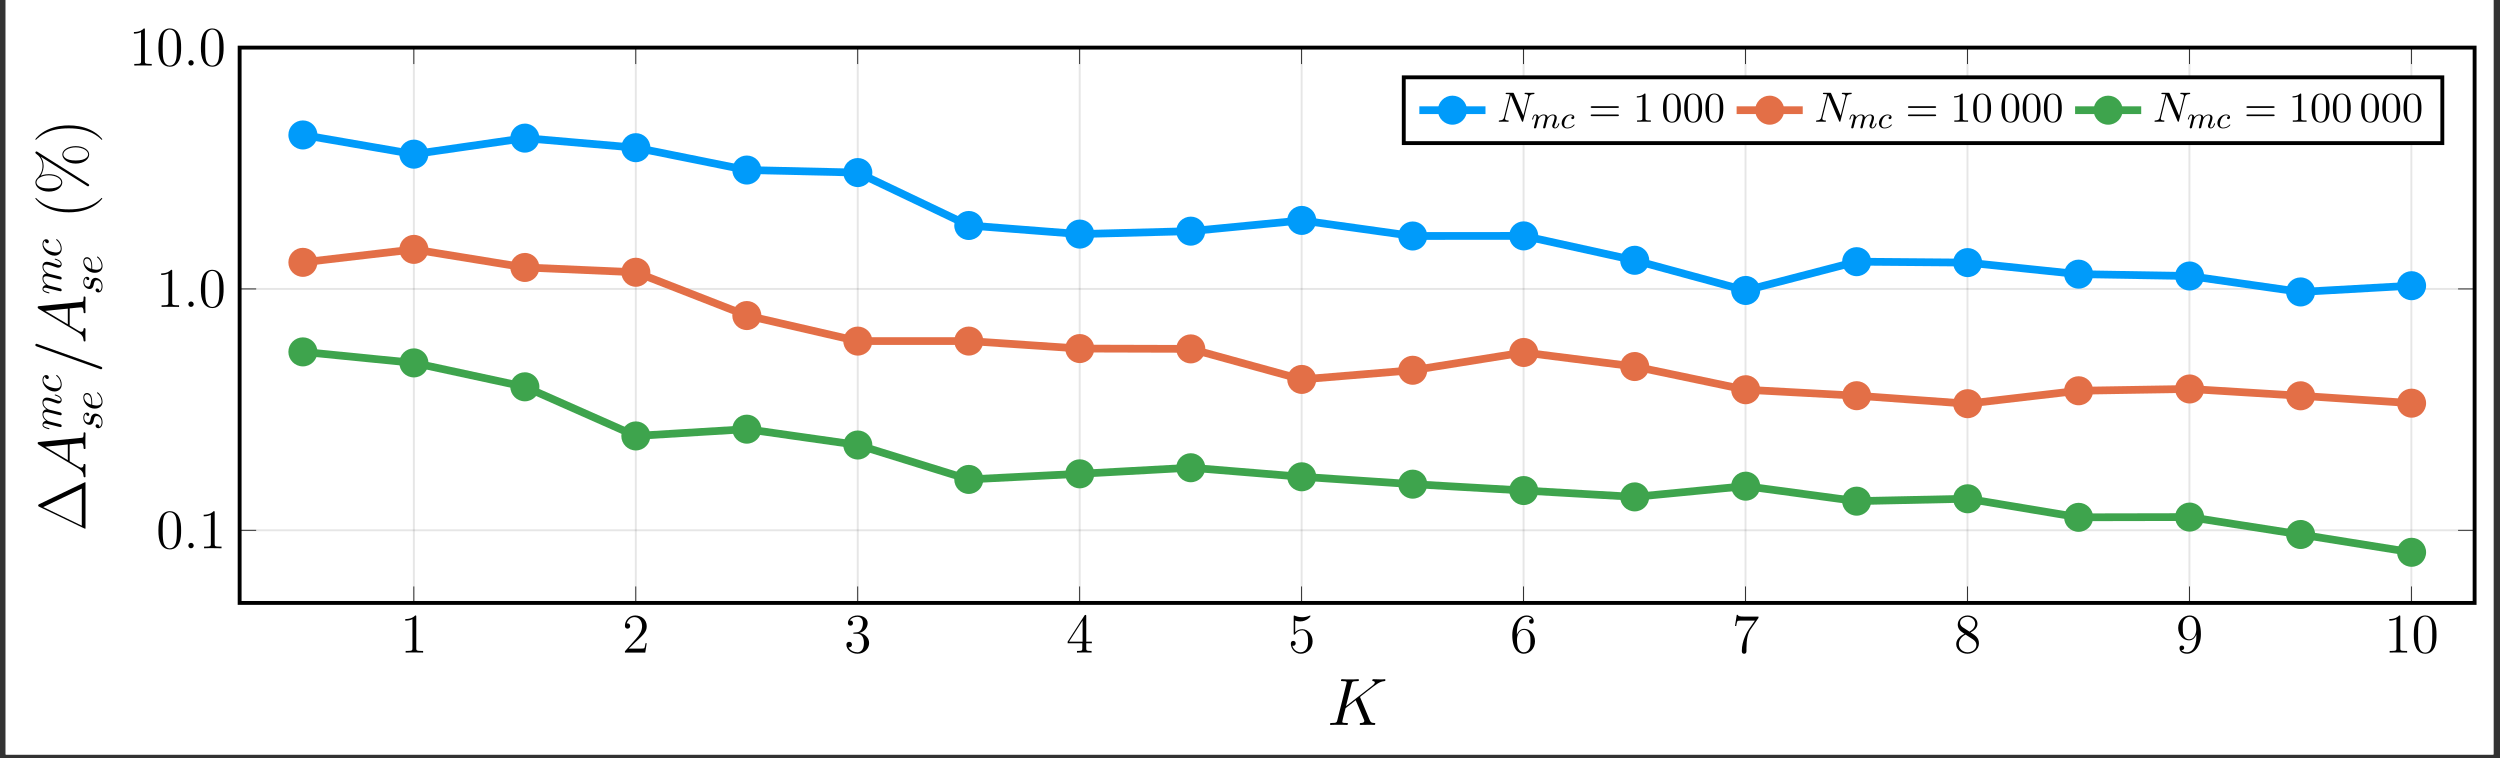 <?xml version="1.0" encoding="UTF-8"?>
<svg xmlns="http://www.w3.org/2000/svg" xmlns:xlink="http://www.w3.org/1999/xlink" width="639.774pt" height="194.044pt" viewBox="0 0 639.774 194.044" version="1.2">
<rect x="0" y="0" width="639.774" height="194.044" fill="#333333" stroke="none"/>
<defs>
<g>
<symbol overflow="visible" id="glyph-1661163015099837-0-0">
<path style="stroke:none;" d=""/>
</symbol>
<symbol overflow="visible" id="glyph-1661163015099837-0-1">
<path style="stroke:none;" d="M 4.109 -9.156 C 4.109 -9.484 4.109 -9.5 3.828 -9.5 C 3.484 -9.109 2.766 -8.578 1.297 -8.578 L 1.297 -8.172 C 1.625 -8.172 2.344 -8.172 3.125 -8.547 L 3.125 -1.094 C 3.125 -0.578 3.078 -0.422 1.828 -0.422 L 1.391 -0.422 L 1.391 0 C 1.766 -0.031 3.156 -0.031 3.625 -0.031 C 4.094 -0.031 5.469 -0.031 5.859 0 L 5.859 -0.422 L 5.406 -0.422 C 4.156 -0.422 4.109 -0.578 4.109 -1.094 Z M 4.109 -9.156 "/>
</symbol>
<symbol overflow="visible" id="glyph-1661163015099837-0-2">
<path style="stroke:none;" d="M 6.281 -2.406 L 5.969 -2.406 C 5.922 -2.156 5.812 -1.375 5.672 -1.141 C 5.562 -1.016 4.75 -1.016 4.328 -1.016 L 1.688 -1.016 C 2.078 -1.344 2.938 -2.25 3.312 -2.594 C 5.484 -4.594 6.281 -5.344 6.281 -6.75 C 6.281 -8.391 4.984 -9.5 3.328 -9.5 C 1.672 -9.5 0.703 -8.078 0.703 -6.859 C 0.703 -6.125 1.328 -6.125 1.375 -6.125 C 1.672 -6.125 2.047 -6.344 2.047 -6.797 C 2.047 -7.203 1.766 -7.469 1.375 -7.469 C 1.25 -7.469 1.219 -7.469 1.172 -7.453 C 1.438 -8.422 2.219 -9.078 3.141 -9.078 C 4.359 -9.078 5.094 -8.062 5.094 -6.75 C 5.094 -5.547 4.406 -4.484 3.578 -3.578 L 0.703 -0.344 L 0.703 0 L 5.906 0 Z M 6.281 -2.406 "/>
</symbol>
<symbol overflow="visible" id="glyph-1661163015099837-0-3">
<path style="stroke:none;" d="M 2.625 -5.125 C 2.391 -5.109 2.328 -5.094 2.328 -4.969 C 2.328 -4.828 2.406 -4.828 2.656 -4.828 L 3.312 -4.828 C 4.531 -4.828 5.062 -3.828 5.062 -2.453 C 5.062 -0.578 4.094 -0.078 3.406 -0.078 C 2.719 -0.078 1.547 -0.422 1.125 -1.359 C 1.578 -1.281 2 -1.547 2 -2.062 C 2 -2.469 1.703 -2.75 1.297 -2.75 C 0.953 -2.75 0.578 -2.562 0.578 -2.016 C 0.578 -0.75 1.859 0.297 3.438 0.297 C 5.141 0.297 6.391 -1 6.391 -2.438 C 6.391 -3.75 5.344 -4.781 3.969 -5.031 C 5.219 -5.391 6.016 -6.422 6.016 -7.547 C 6.016 -8.672 4.844 -9.5 3.453 -9.5 C 2.031 -9.5 0.969 -8.625 0.969 -7.578 C 0.969 -7.016 1.406 -6.891 1.625 -6.891 C 1.922 -6.891 2.266 -7.109 2.266 -7.547 C 2.266 -8 1.922 -8.203 1.609 -8.203 C 1.531 -8.203 1.5 -8.203 1.453 -8.188 C 2 -9.156 3.344 -9.156 3.406 -9.156 C 3.891 -9.156 4.812 -8.938 4.812 -7.547 C 4.812 -7.266 4.766 -6.469 4.359 -5.859 C 3.922 -5.234 3.438 -5.188 3.062 -5.172 Z M 2.625 -5.125 "/>
</symbol>
<symbol overflow="visible" id="glyph-1661163015099837-0-4">
<path style="stroke:none;" d="M 5.156 -9.297 C 5.156 -9.562 5.156 -9.641 4.953 -9.641 C 4.844 -9.641 4.797 -9.641 4.688 -9.469 L 0.391 -2.797 L 0.391 -2.391 L 4.141 -2.391 L 4.141 -1.078 C 4.141 -0.562 4.109 -0.422 3.078 -0.422 L 2.781 -0.422 L 2.781 0 C 3.109 -0.031 4.234 -0.031 4.641 -0.031 C 5.047 -0.031 6.188 -0.031 6.516 0 L 6.516 -0.422 L 6.234 -0.422 C 5.203 -0.422 5.156 -0.562 5.156 -1.078 L 5.156 -2.391 L 6.594 -2.391 L 6.594 -2.797 L 5.156 -2.797 Z M 4.219 -8.188 L 4.219 -2.797 L 0.75 -2.797 Z M 4.219 -8.188 "/>
</symbol>
<symbol overflow="visible" id="glyph-1661163015099837-0-5">
<path style="stroke:none;" d="M 1.828 -8.188 C 2.438 -7.984 2.938 -7.969 3.094 -7.969 C 4.719 -7.969 5.734 -9.156 5.734 -9.359 C 5.734 -9.406 5.719 -9.484 5.625 -9.484 C 5.594 -9.484 5.562 -9.484 5.438 -9.422 C 4.641 -9.078 3.953 -9.047 3.578 -9.047 C 2.641 -9.047 1.969 -9.328 1.703 -9.438 C 1.594 -9.484 1.578 -9.484 1.562 -9.484 C 1.438 -9.484 1.438 -9.391 1.438 -9.172 L 1.438 -4.922 C 1.438 -4.672 1.438 -4.578 1.609 -4.578 C 1.688 -4.578 1.703 -4.594 1.844 -4.766 C 2.234 -5.359 2.906 -5.703 3.625 -5.703 C 4.391 -5.703 4.75 -5 4.875 -4.75 C 5.109 -4.203 5.125 -3.5 5.125 -2.953 C 5.125 -2.406 5.125 -1.594 4.734 -0.953 C 4.406 -0.438 3.859 -0.078 3.234 -0.078 C 2.281 -0.078 1.359 -0.734 1.094 -1.766 C 1.172 -1.75 1.25 -1.734 1.328 -1.734 C 1.578 -1.734 1.953 -1.875 1.953 -2.359 C 1.953 -2.75 1.688 -2.984 1.328 -2.984 C 1.078 -2.984 0.703 -2.859 0.703 -2.297 C 0.703 -1.078 1.672 0.297 3.25 0.297 C 4.875 0.297 6.281 -1.062 6.281 -2.875 C 6.281 -4.562 5.141 -5.984 3.641 -5.984 C 2.828 -5.984 2.203 -5.625 1.828 -5.234 Z M 1.828 -8.188 "/>
</symbol>
<symbol overflow="visible" id="glyph-1661163015099837-0-6">
<path style="stroke:none;" d="M 1.75 -4.969 C 1.75 -8.578 3.516 -9.156 4.281 -9.156 C 4.797 -9.156 5.312 -9 5.578 -8.562 C 5.406 -8.562 4.875 -8.562 4.875 -7.984 C 4.875 -7.672 5.078 -7.391 5.453 -7.391 C 5.812 -7.391 6.062 -7.609 6.062 -8.031 C 6.062 -8.766 5.516 -9.5 4.266 -9.5 C 2.469 -9.5 0.578 -7.656 0.578 -4.516 C 0.578 -0.578 2.297 0.297 3.516 0.297 C 5.062 0.297 6.391 -1.062 6.391 -2.906 C 6.391 -4.812 5.062 -6.078 3.641 -6.078 C 2.375 -6.078 1.906 -4.984 1.75 -4.578 Z M 3.516 -0.078 C 2.609 -0.078 2.188 -0.891 2.062 -1.188 C 1.922 -1.562 1.781 -2.25 1.781 -3.25 C 1.781 -4.391 2.297 -5.797 3.578 -5.797 C 4.375 -5.797 4.781 -5.266 5 -4.781 C 5.234 -4.25 5.234 -3.547 5.234 -2.922 C 5.234 -2.203 5.234 -1.562 4.953 -1.016 C 4.594 -0.328 4.078 -0.078 3.516 -0.078 Z M 3.516 -0.078 "/>
</symbol>
<symbol overflow="visible" id="glyph-1661163015099837-0-7">
<path style="stroke:none;" d="M 6.781 -8.875 L 6.781 -9.203 L 3.344 -9.203 C 1.609 -9.203 1.578 -9.375 1.531 -9.656 L 1.219 -9.656 L 0.766 -6.797 L 1.078 -6.797 C 1.125 -7.062 1.25 -7.938 1.438 -8.094 C 1.562 -8.188 2.625 -8.188 2.828 -8.188 L 5.859 -8.188 L 4.344 -6.016 C 3.953 -5.453 2.516 -3.109 2.516 -0.422 C 2.516 -0.266 2.516 0.297 3.094 0.297 C 3.703 0.297 3.703 -0.25 3.703 -0.438 L 3.703 -1.156 C 3.703 -3.281 4.047 -4.938 4.719 -5.891 Z M 6.781 -8.875 "/>
</symbol>
<symbol overflow="visible" id="glyph-1661163015099837-0-8">
<path style="stroke:none;" d="M 4.25 -5.156 C 4.969 -5.547 6.016 -6.203 6.016 -7.391 C 6.016 -8.641 4.812 -9.5 3.5 -9.5 C 2.078 -9.5 0.969 -8.453 0.969 -7.156 C 0.969 -6.672 1.109 -6.188 1.516 -5.703 C 1.672 -5.516 1.688 -5.5 2.688 -4.797 C 1.297 -4.156 0.578 -3.203 0.578 -2.156 C 0.578 -0.641 2.031 0.297 3.484 0.297 C 5.062 0.297 6.391 -0.875 6.391 -2.375 C 6.391 -3.828 5.375 -4.469 4.25 -5.156 Z M 2.312 -6.438 C 2.125 -6.562 1.562 -6.938 1.562 -7.641 C 1.562 -8.562 2.531 -9.156 3.484 -9.156 C 4.516 -9.156 5.422 -8.406 5.422 -7.391 C 5.422 -6.516 4.797 -5.812 3.969 -5.359 Z M 2.984 -4.594 L 4.719 -3.469 C 5.078 -3.234 5.734 -2.781 5.734 -1.906 C 5.734 -0.828 4.641 -0.078 3.5 -0.078 C 2.281 -0.078 1.25 -0.969 1.25 -2.156 C 1.25 -3.266 2.062 -4.172 2.984 -4.594 Z M 2.984 -4.594 "/>
</symbol>
<symbol overflow="visible" id="glyph-1661163015099837-0-9">
<path style="stroke:none;" d="M 5.234 -4.156 C 5.234 -0.781 3.734 -0.078 2.875 -0.078 C 2.531 -0.078 1.766 -0.125 1.406 -0.625 L 1.5 -0.625 C 1.594 -0.594 2.109 -0.688 2.109 -1.219 C 2.109 -1.531 1.906 -1.797 1.531 -1.797 C 1.156 -1.797 0.922 -1.562 0.922 -1.188 C 0.922 -0.297 1.641 0.297 2.891 0.297 C 4.672 0.297 6.391 -1.594 6.391 -4.703 C 6.391 -8.547 4.797 -9.5 3.547 -9.5 C 1.969 -9.5 0.578 -8.188 0.578 -6.297 C 0.578 -4.406 1.906 -3.125 3.344 -3.125 C 4.406 -3.125 4.938 -3.906 5.234 -4.625 Z M 3.406 -3.406 C 2.5 -3.406 2.109 -4.141 1.984 -4.406 C 1.75 -4.953 1.75 -5.641 1.75 -6.281 C 1.75 -7.078 1.75 -7.766 2.125 -8.359 C 2.391 -8.734 2.766 -9.156 3.547 -9.156 C 4.359 -9.156 4.766 -8.438 4.906 -8.109 C 5.203 -7.406 5.203 -6.203 5.203 -5.984 C 5.203 -4.781 4.656 -3.406 3.406 -3.406 Z M 3.406 -3.406 "/>
</symbol>
<symbol overflow="visible" id="glyph-1661163015099837-0-10">
<path style="stroke:none;" d="M 6.391 -4.562 C 6.391 -5.75 6.328 -6.906 5.812 -8 C 5.234 -9.188 4.203 -9.5 3.5 -9.5 C 2.672 -9.5 1.656 -9.078 1.125 -7.891 C 0.734 -7 0.578 -6.109 0.578 -4.562 C 0.578 -3.188 0.688 -2.141 1.203 -1.125 C 1.75 -0.047 2.734 0.297 3.484 0.297 C 4.734 0.297 5.438 -0.438 5.859 -1.266 C 6.375 -2.344 6.391 -3.734 6.391 -4.562 Z M 3.484 0.016 C 3.031 0.016 2.094 -0.25 1.828 -1.797 C 1.672 -2.656 1.672 -3.734 1.672 -4.734 C 1.672 -5.906 1.672 -6.969 1.906 -7.812 C 2.141 -8.766 2.875 -9.219 3.484 -9.219 C 4.031 -9.219 4.859 -8.891 5.125 -7.656 C 5.312 -6.844 5.312 -5.719 5.312 -4.734 C 5.312 -3.781 5.312 -2.703 5.156 -1.828 C 4.891 -0.25 3.984 0.016 3.484 0.016 Z M 3.484 0.016 "/>
</symbol>
<symbol overflow="visible" id="glyph-1661163015099837-1-0">
<path style="stroke:none;" d=""/>
</symbol>
<symbol overflow="visible" id="glyph-1661163015099837-1-1">
<path style="stroke:none;" d="M 2.625 -0.688 C 2.625 -1.094 2.281 -1.391 1.938 -1.391 C 1.531 -1.391 1.25 -1.047 1.25 -0.703 C 1.25 -0.281 1.578 0 1.922 0 C 2.344 0 2.625 -0.344 2.625 -0.688 Z M 2.625 -0.688 "/>
</symbol>
<symbol overflow="visible" id="glyph-1661163015099837-2-0">
<path style="stroke:none;" d=""/>
</symbol>
<symbol overflow="visible" id="glyph-1661163015099837-2-1">
<path style="stroke:none;" d="M 8.562 -6.922 C 8.547 -6.969 8.484 -7.109 8.484 -7.156 C 8.484 -7.172 8.5 -7.188 8.781 -7.422 L 10.453 -8.719 C 12.734 -10.5 13.5 -11.094 14.672 -11.203 C 14.797 -11.219 14.969 -11.219 14.969 -11.516 C 14.969 -11.609 14.922 -11.703 14.781 -11.703 C 14.594 -11.703 14.391 -11.656 14.203 -11.656 L 13.547 -11.656 C 13.016 -11.656 12.453 -11.703 11.938 -11.703 C 11.812 -11.703 11.609 -11.703 11.609 -11.391 C 11.609 -11.219 11.734 -11.203 11.828 -11.203 C 12.016 -11.188 12.25 -11.109 12.25 -10.875 C 12.25 -10.531 11.734 -10.125 11.594 -10.016 L 4.875 -4.797 L 6.297 -10.453 C 6.453 -11.031 6.484 -11.203 7.703 -11.203 C 8.031 -11.203 8.188 -11.203 8.188 -11.531 C 8.188 -11.703 8.016 -11.703 7.922 -11.703 C 7.625 -11.703 7.266 -11.656 6.938 -11.656 L 4.922 -11.656 C 4.609 -11.656 4.234 -11.703 3.922 -11.703 C 3.781 -11.703 3.594 -11.703 3.594 -11.375 C 3.594 -11.203 3.75 -11.203 4 -11.203 C 5.047 -11.203 5.047 -11.062 5.047 -10.875 C 5.047 -10.844 5.047 -10.734 4.984 -10.484 L 2.672 -1.266 C 2.516 -0.672 2.484 -0.5 1.281 -0.5 C 0.953 -0.5 0.781 -0.5 0.781 -0.188 C 0.781 0 0.938 0 1.047 0 C 1.375 0 1.719 -0.031 2.031 -0.031 L 4.047 -0.031 C 4.359 -0.031 4.719 0 5.047 0 C 5.188 0 5.375 0 5.375 -0.328 C 5.375 -0.5 5.219 -0.5 4.969 -0.5 C 3.922 -0.5 3.922 -0.641 3.922 -0.812 C 3.922 -0.922 4.031 -1.359 4.094 -1.625 L 4.766 -4.281 L 7.359 -6.312 C 7.859 -5.219 8.766 -3.031 9.469 -1.359 C 9.516 -1.25 9.562 -1.141 9.562 -1.031 C 9.562 -0.516 8.875 -0.5 8.719 -0.5 C 8.562 -0.5 8.391 -0.5 8.391 -0.172 C 8.391 0 8.578 0 8.625 0 C 9.234 0 9.859 -0.031 10.469 -0.031 L 11.281 -0.031 C 11.547 -0.031 11.828 0 12.094 0 C 12.188 0 12.375 0 12.375 -0.328 C 12.375 -0.5 12.234 -0.5 12.062 -0.5 C 11.422 -0.516 11.203 -0.656 10.938 -1.266 Z M 8.562 -6.922 "/>
</symbol>
<symbol overflow="visible" id="glyph-1661163015099837-3-0">
<path style="stroke:none;" d=""/>
</symbol>
<symbol overflow="visible" id="glyph-1661163015099837-3-1">
<path style="stroke:none;" d="M -11.812 -6.953 C -12.109 -6.812 -12.109 -6.75 -12.109 -6.609 C -12.109 -6.406 -12.078 -6.391 -11.828 -6.266 L -0.297 -0.719 C -0.25 -0.703 -0.109 -0.641 -0.078 -0.641 C -0.016 -0.641 0 -0.656 0 -0.953 L 0 -12.25 C 0 -12.547 -0.016 -12.562 -0.078 -12.562 C -0.109 -12.562 -0.25 -12.5 -0.297 -12.484 Z M -10.812 -6.188 L -0.953 -10.922 L -0.953 -1.422 Z M -10.812 -6.188 "/>
</symbol>
<symbol overflow="visible" id="glyph-1661163015099837-3-2">
<path style="stroke:none;" d="M 4.172 -5.234 C 4.156 -5.234 4.125 -5.234 4.078 -5.188 C 3.266 -4.406 1.078 -2.297 -4.266 -2.297 C -9.609 -2.297 -11.781 -4.359 -12.641 -5.203 C -12.656 -5.203 -12.688 -5.234 -12.734 -5.234 C -12.797 -5.234 -12.828 -5.188 -12.828 -5.125 C -12.828 -4.938 -11.562 -3.469 -9.672 -2.641 C -7.781 -1.781 -5.922 -1.547 -4.281 -1.547 C -3.047 -1.547 -0.953 -1.656 1.25 -2.688 C 3.031 -3.516 4.281 -4.922 4.281 -5.125 C 4.281 -5.203 4.25 -5.234 4.172 -5.234 Z M 4.172 -5.234 "/>
</symbol>
<symbol overflow="visible" id="glyph-1661163015099837-3-3">
<path style="stroke:none;" d="M -2.5 -12.422 C -4.484 -12.422 -5.938 -11.438 -5.938 -10.297 C -5.938 -9.125 -4.594 -7.953 -2.5 -7.953 C -0.406 -7.953 0.938 -9.109 0.938 -10.297 C 0.938 -11.438 -0.5 -12.422 -2.5 -12.422 Z M 0.672 -10.312 C 0.672 -9.859 0.25 -8.75 -2.5 -8.75 C -5.281 -8.75 -5.672 -9.859 -5.672 -10.312 C -5.672 -11.25 -4.312 -12.109 -2.5 -12.109 C -0.688 -12.109 0.672 -11.25 0.672 -10.312 Z M -12.234 -10.922 C -12.422 -11.047 -12.438 -11.062 -12.516 -11.062 C -12.719 -11.062 -12.828 -10.906 -12.828 -10.766 C -12.828 -10.594 -12.703 -10.531 -12.562 -10.406 C -11.141 -9.422 -11 -8.047 -11 -7.344 C -11 -5.641 -11.984 -4.594 -12.297 -4.266 C -12.5 -4.047 -12.828 -3.719 -12.828 -3.141 C -12.828 -1.969 -11.469 -0.781 -9.391 -0.781 C -7.297 -0.781 -5.938 -1.953 -5.938 -3.141 C -5.938 -4.281 -7.375 -5.25 -9.391 -5.25 C -10.562 -5.25 -11.375 -4.891 -11.469 -4.844 C -10.812 -5.891 -10.719 -6.922 -10.719 -7.359 C -10.719 -8.453 -11.125 -9.25 -11.422 -9.672 L -11.406 -9.688 L 0.312 -2.297 C 0.547 -2.141 0.578 -2.141 0.641 -2.141 C 0.828 -2.141 0.938 -2.297 0.938 -2.453 C 0.938 -2.609 0.859 -2.656 0.672 -2.781 Z M -6.219 -3.156 C -6.219 -2.703 -6.625 -1.594 -9.391 -1.594 C -12.156 -1.594 -12.547 -2.703 -12.547 -3.156 C -12.547 -4.094 -11.203 -4.953 -9.391 -4.953 C -7.562 -4.953 -6.219 -4.094 -6.219 -3.156 Z M -6.219 -3.156 "/>
</symbol>
<symbol overflow="visible" id="glyph-1661163015099837-3-4">
<path style="stroke:none;" d="M -4.266 -4.5 C -5.5 -4.5 -7.594 -4.391 -9.797 -3.359 C -11.578 -2.531 -12.828 -1.125 -12.828 -0.922 C -12.828 -0.875 -12.812 -0.812 -12.719 -0.812 C -12.688 -0.812 -12.672 -0.828 -12.641 -0.844 C -11.781 -1.656 -9.609 -3.75 -4.281 -3.75 C 1.062 -3.75 3.234 -1.672 4.094 -0.844 C 4.125 -0.828 4.141 -0.812 4.172 -0.812 C 4.266 -0.812 4.281 -0.875 4.281 -0.922 C 4.281 -1.109 3.016 -2.562 1.125 -3.406 C -0.766 -4.266 -2.625 -4.5 -4.266 -4.5 Z M -4.266 -4.5 "/>
</symbol>
<symbol overflow="visible" id="glyph-1661163015099837-4-0">
<path style="stroke:none;" d=""/>
</symbol>
<symbol overflow="visible" id="glyph-1661163015099837-4-1">
<path style="stroke:none;" d="M -1.906 -2.906 C -0.891 -2.312 -0.547 -1.734 -0.5 -0.906 C -0.484 -0.719 -0.484 -0.578 -0.172 -0.578 C -0.062 -0.578 0 -0.672 0 -0.781 C 0 -1.094 -0.031 -1.859 -0.031 -2.172 C -0.031 -2.672 0 -3.219 0 -3.703 C 0 -3.797 0 -4 -0.328 -4 C -0.484 -4 -0.5 -3.875 -0.5 -3.766 C -0.531 -3.375 -0.672 -3.047 -1.078 -3.047 C -1.312 -3.047 -1.5 -3.156 -1.891 -3.375 L -4.047 -4.672 L -4.047 -9.047 C -3.891 -9.062 -3.75 -9.062 -3.594 -9.078 C -3.156 -9.125 -1.375 -9.328 -1.047 -9.328 C -0.531 -9.328 -0.5 -8.453 -0.5 -8.188 C -0.5 -8 -0.5 -7.812 -0.188 -7.812 C 0 -7.812 0 -7.969 0 -8.062 C 0 -8.359 -0.031 -8.703 -0.031 -8.984 L -0.031 -9.969 C -0.031 -11.016 0 -11.766 0 -11.781 C 0 -11.906 0 -12.094 -0.328 -12.094 C -0.5 -12.094 -0.5 -11.938 -0.5 -11.672 C -0.5 -10.734 -0.656 -10.719 -1.172 -10.672 L -11.844 -9.625 C -12.188 -9.594 -12.234 -9.516 -12.234 -9.328 C -12.234 -9.156 -12.188 -9.062 -11.938 -8.906 Z M -4.531 -4.969 L -10.297 -8.406 L -4.531 -8.984 Z M -4.531 -4.969 "/>
</symbol>
<symbol overflow="visible" id="glyph-1661163015099837-4-2">
<path style="stroke:none;" d="M -12.203 -7.344 C -12.234 -7.344 -12.484 -7.453 -12.516 -7.453 C -12.719 -7.453 -12.844 -7.281 -12.844 -7.141 C -12.844 -7.062 -12.844 -6.906 -12.469 -6.766 L 3.641 -1.031 C 3.672 -1.031 3.922 -0.922 3.953 -0.922 C 4.156 -0.922 4.281 -1.094 4.281 -1.234 C 4.281 -1.328 4.266 -1.484 3.906 -1.609 Z M -12.203 -7.344 "/>
</symbol>
<symbol overflow="visible" id="glyph-1661163015099837-5-0">
<path style="stroke:none;" d=""/>
</symbol>
<symbol overflow="visible" id="glyph-1661163015099837-5-1">
<path style="stroke:none;" d="M -0.641 -0.953 C -0.484 -0.922 -0.234 -0.859 -0.172 -0.859 C 0.016 -0.859 0.125 -1.016 0.125 -1.172 C 0.125 -1.297 0.031 -1.5 -0.188 -1.578 C -0.203 -1.578 -0.719 -1.719 -0.984 -1.781 L -1.969 -2.016 C -2.203 -2.078 -2.438 -2.156 -2.688 -2.203 C -2.875 -2.25 -3.188 -2.328 -3.234 -2.344 C -3.578 -2.516 -4.562 -3.078 -4.562 -4.109 C -4.562 -4.609 -4.156 -4.703 -3.797 -4.703 C -3.531 -4.703 -3.219 -4.625 -2.906 -4.547 L -1.641 -4.234 L -0.812 -4.016 C -0.594 -3.969 -0.234 -3.875 -0.172 -3.875 C 0.016 -3.875 0.125 -4.031 0.125 -4.188 C 0.125 -4.531 -0.156 -4.594 -0.5 -4.688 C -1.109 -4.828 -2.688 -5.234 -3.109 -5.328 C -3.266 -5.359 -4.562 -5.938 -4.562 -7.125 C -4.562 -7.594 -4.188 -7.703 -3.797 -7.703 C -3.188 -7.703 -1.938 -7.25 -1.375 -7.031 C -1.109 -6.938 -0.984 -6.891 -0.766 -6.891 C -0.266 -6.891 0.125 -7.281 0.125 -7.781 C 0.125 -8.812 -1.469 -9.203 -1.547 -9.203 C -1.656 -9.203 -1.656 -9.109 -1.656 -9.078 C -1.656 -8.969 -1.625 -8.969 -1.469 -8.922 C -0.891 -8.75 -0.125 -8.406 -0.125 -7.812 C -0.125 -7.625 -0.234 -7.547 -0.484 -7.547 C -0.75 -7.547 -1.016 -7.641 -1.25 -7.75 C -1.812 -7.953 -3.016 -8.406 -3.641 -8.406 C -4.344 -8.406 -4.797 -7.969 -4.797 -7.156 C -4.797 -6.344 -4.328 -5.781 -3.75 -5.391 C -3.891 -5.375 -4.25 -5.344 -4.516 -5.031 C -4.75 -4.766 -4.797 -4.422 -4.797 -4.141 C -4.797 -3.172 -4.109 -2.641 -3.859 -2.453 C -4.469 -2.406 -4.797 -1.938 -4.797 -1.453 C -4.797 -0.953 -4.375 -0.75 -4.188 -0.656 C -3.797 -0.453 -3.156 -0.312 -3.125 -0.312 C -3.016 -0.312 -3.016 -0.422 -3.016 -0.438 C -3.016 -0.547 -3.031 -0.562 -3.266 -0.625 C -4.047 -0.812 -4.562 -1.031 -4.562 -1.422 C -4.562 -1.594 -4.469 -1.766 -4.062 -1.766 C -3.828 -1.766 -3.719 -1.734 -3.156 -1.578 Z M -0.641 -0.953 "/>
</symbol>
<symbol overflow="visible" id="glyph-1661163015099837-5-2">
<path style="stroke:none;" d="M -4.125 -4.297 C -4.125 -4.125 -4.125 -3.969 -3.969 -3.828 C -3.812 -3.656 -3.625 -3.625 -3.547 -3.625 C -3.297 -3.625 -3.172 -3.828 -3.172 -4.031 C -3.172 -4.344 -3.438 -4.641 -3.859 -4.641 C -4.391 -4.641 -4.797 -4.125 -4.797 -3.359 C -4.797 -1.891 -3.25 -0.438 -1.719 -0.438 C -0.734 -0.438 0.125 -1.078 0.125 -2.203 C 0.125 -3.75 -1.031 -4.672 -1.156 -4.672 C -1.234 -4.672 -1.297 -4.609 -1.297 -4.547 C -1.297 -4.484 -1.281 -4.469 -1.188 -4.391 C -0.125 -3.547 -0.125 -2.359 -0.125 -2.219 C -0.125 -1.547 -0.656 -1.25 -1.297 -1.25 C -1.75 -1.25 -2.797 -1.469 -3.469 -1.828 C -4.094 -2.172 -4.562 -2.766 -4.562 -3.359 C -4.562 -3.734 -4.422 -4.141 -4.125 -4.297 Z M -4.125 -4.297 "/>
</symbol>
<symbol overflow="visible" id="glyph-1661163015099837-5-3">
<path style="stroke:none;" d="M -4.062 -4.25 C -4.047 -3.938 -3.812 -3.719 -3.578 -3.719 C -3.422 -3.719 -3.266 -3.828 -3.266 -4.062 C -3.266 -4.297 -3.438 -4.562 -3.859 -4.562 C -4.359 -4.562 -4.797 -4.094 -4.797 -3.266 C -4.797 -1.828 -3.688 -1.438 -3.219 -1.438 C -2.375 -1.438 -2.203 -2.234 -2.141 -2.547 C -2.031 -3.109 -1.906 -3.688 -1.312 -3.688 C -1.031 -3.688 -0.125 -3.438 -0.125 -2.125 C -0.125 -1.969 -0.125 -1.141 -0.688 -0.891 C -0.641 -1.297 -0.969 -1.578 -1.266 -1.578 C -1.516 -1.578 -1.656 -1.406 -1.656 -1.172 C -1.656 -0.891 -1.422 -0.562 -0.938 -0.562 C -0.312 -0.562 0.125 -1.188 0.125 -2.125 C 0.125 -3.875 -1.188 -4.297 -1.688 -4.297 C -2.078 -4.297 -2.344 -4.094 -2.469 -3.969 C -2.781 -3.672 -2.828 -3.359 -2.938 -2.875 C -3.016 -2.484 -3.094 -2.047 -3.578 -2.047 C -3.906 -2.047 -4.562 -2.312 -4.562 -3.266 C -4.562 -3.547 -4.484 -4.078 -4.062 -4.25 Z M -4.062 -4.25 "/>
</symbol>
<symbol overflow="visible" id="glyph-1661163015099837-5-4">
<path style="stroke:none;" d="M -2.516 -2.031 C -2.516 -2.344 -2.531 -3.156 -2.766 -3.688 C -3.078 -4.453 -3.719 -4.5 -3.875 -4.5 C -4.359 -4.5 -4.797 -4.094 -4.797 -3.344 C -4.797 -2.141 -3.75 -0.5 -1.844 -0.5 C -0.734 -0.5 0.125 -1.141 0.125 -2.203 C 0.125 -3.75 -1.031 -4.672 -1.156 -4.672 C -1.234 -4.672 -1.297 -4.609 -1.297 -4.547 C -1.297 -4.484 -1.281 -4.469 -1.188 -4.391 C -0.125 -3.547 -0.125 -2.359 -0.125 -2.219 C -0.125 -1.375 -1.031 -1.281 -1.375 -1.281 C -1.516 -1.281 -1.844 -1.297 -2.516 -1.453 Z M -2.75 -1.516 C -4.391 -1.938 -4.562 -3.062 -4.562 -3.344 C -4.562 -3.859 -4.25 -4.141 -3.875 -4.141 C -2.75 -4.141 -2.75 -2.406 -2.75 -1.969 Z M -2.75 -1.516 "/>
</symbol>
<symbol overflow="visible" id="glyph-1661163015099837-6-0">
<path style="stroke:none;" d=""/>
</symbol>
<symbol overflow="visible" id="glyph-1661163015099837-6-1">
<path style="stroke:none;" d="M 8.203 -6.281 C 8.312 -6.719 8.516 -7.047 9.375 -7.078 C 9.438 -7.078 9.562 -7.094 9.562 -7.297 C 9.562 -7.312 9.562 -7.422 9.422 -7.422 C 9.062 -7.422 8.688 -7.391 8.328 -7.391 C 7.953 -7.391 7.578 -7.422 7.219 -7.422 C 7.156 -7.422 7.031 -7.422 7.031 -7.203 C 7.031 -7.078 7.141 -7.078 7.219 -7.078 C 7.844 -7.062 7.953 -6.844 7.953 -6.609 C 7.953 -6.562 7.938 -6.406 7.922 -6.375 L 6.719 -1.547 L 4.312 -7.203 C 4.219 -7.406 4.219 -7.422 3.969 -7.422 L 2.516 -7.422 C 2.297 -7.422 2.188 -7.422 2.188 -7.203 C 2.188 -7.078 2.297 -7.078 2.5 -7.078 C 2.547 -7.078 3.234 -7.078 3.234 -6.984 L 1.781 -1.156 C 1.672 -0.719 1.484 -0.375 0.609 -0.344 C 0.547 -0.344 0.422 -0.328 0.422 -0.125 C 0.422 -0.047 0.484 0 0.562 0 C 0.906 0 1.297 -0.031 1.656 -0.031 C 2.016 -0.031 2.406 0 2.766 0 C 2.828 0 2.969 0 2.969 -0.219 C 2.969 -0.328 2.859 -0.344 2.75 -0.344 C 2.125 -0.359 2.031 -0.594 2.031 -0.812 C 2.031 -0.891 2.047 -0.938 2.078 -1.062 L 3.5 -6.797 C 3.547 -6.734 3.547 -6.719 3.609 -6.609 L 6.312 -0.203 C 6.391 -0.016 6.422 0 6.516 0 C 6.641 0 6.641 -0.031 6.688 -0.234 Z M 8.203 -6.281 "/>
</symbol>
<symbol overflow="visible" id="glyph-1661163015099837-7-0">
<path style="stroke:none;" d=""/>
</symbol>
<symbol overflow="visible" id="glyph-1661163015099837-7-1">
<path style="stroke:none;" d="M 1.594 -1.297 C 1.609 -1.422 1.688 -1.719 1.719 -1.844 C 1.734 -1.922 1.781 -2.109 1.797 -2.188 C 1.812 -2.234 2.078 -2.75 2.422 -3.016 C 2.703 -3.219 2.953 -3.281 3.188 -3.281 C 3.484 -3.281 3.641 -3.109 3.641 -2.734 C 3.641 -2.547 3.594 -2.359 3.5 -2.016 C 3.438 -1.797 3.312 -1.266 3.266 -1.062 L 3.141 -0.578 C 3.109 -0.438 3.047 -0.203 3.047 -0.172 C 3.047 0.016 3.203 0.078 3.297 0.078 C 3.438 0.078 3.562 -0.016 3.625 -0.109 C 3.641 -0.156 3.703 -0.422 3.75 -0.594 L 3.922 -1.297 C 3.953 -1.422 4.031 -1.719 4.062 -1.844 C 4.172 -2.266 4.172 -2.281 4.344 -2.547 C 4.609 -2.922 4.984 -3.281 5.516 -3.281 C 5.797 -3.281 5.969 -3.109 5.969 -2.734 C 5.969 -2.297 5.641 -1.391 5.484 -1.016 C 5.406 -0.797 5.375 -0.75 5.375 -0.594 C 5.375 -0.141 5.75 0.078 6.094 0.078 C 6.875 0.078 7.203 -1.031 7.203 -1.141 C 7.203 -1.219 7.141 -1.234 7.078 -1.234 C 6.984 -1.234 6.969 -1.188 6.938 -1.109 C 6.75 -0.438 6.422 -0.141 6.125 -0.141 C 6 -0.141 5.922 -0.219 5.922 -0.406 C 5.922 -0.594 6 -0.766 6.078 -0.953 C 6.188 -1.266 6.547 -2.172 6.547 -2.625 C 6.547 -3.219 6.125 -3.5 5.562 -3.5 C 5.016 -3.5 4.562 -3.219 4.203 -2.719 C 4.141 -3.359 3.625 -3.5 3.219 -3.5 C 2.844 -3.5 2.359 -3.375 1.922 -2.797 C 1.875 -3.281 1.5 -3.5 1.125 -3.5 C 0.844 -3.5 0.641 -3.328 0.516 -3.062 C 0.312 -2.688 0.234 -2.297 0.234 -2.281 C 0.234 -2.219 0.297 -2.188 0.359 -2.188 C 0.453 -2.188 0.469 -2.219 0.531 -2.422 C 0.625 -2.812 0.766 -3.281 1.094 -3.281 C 1.297 -3.281 1.344 -3.078 1.344 -2.906 C 1.344 -2.766 1.312 -2.609 1.25 -2.344 C 1.234 -2.281 1.109 -1.812 1.078 -1.703 L 0.781 -0.516 C 0.75 -0.391 0.703 -0.203 0.703 -0.172 C 0.703 0.016 0.859 0.078 0.953 0.078 C 1.109 0.078 1.219 -0.016 1.281 -0.109 C 1.297 -0.156 1.359 -0.422 1.406 -0.594 Z M 1.594 -1.297 "/>
</symbol>
<symbol overflow="visible" id="glyph-1661163015099837-7-2">
<path style="stroke:none;" d="M 3.25 -3.047 C 2.922 -3 2.812 -2.75 2.812 -2.594 C 2.812 -2.359 3.031 -2.297 3.125 -2.297 C 3.172 -2.297 3.578 -2.328 3.578 -2.812 C 3.578 -3.297 3.047 -3.5 2.578 -3.5 C 1.438 -3.5 0.344 -2.406 0.344 -1.297 C 0.344 -0.547 0.859 0.078 1.75 0.078 C 3 0.078 3.656 -0.719 3.656 -0.828 C 3.656 -0.891 3.578 -0.953 3.531 -0.953 C 3.484 -0.953 3.453 -0.922 3.422 -0.875 C 2.797 -0.141 1.906 -0.141 1.766 -0.141 C 1.328 -0.141 0.984 -0.406 0.984 -1.016 C 0.984 -1.359 1.156 -2.203 1.531 -2.688 C 1.875 -3.141 2.266 -3.281 2.578 -3.281 C 2.672 -3.281 3.047 -3.266 3.25 -3.047 Z M 3.25 -3.047 "/>
</symbol>
<symbol overflow="visible" id="glyph-1661163015099837-8-0">
<path style="stroke:none;" d=""/>
</symbol>
<symbol overflow="visible" id="glyph-1661163015099837-8-1">
<path style="stroke:none;" d="M 7.453 -3.547 C 7.625 -3.547 7.828 -3.547 7.828 -3.766 C 7.828 -3.984 7.625 -3.984 7.469 -3.984 L 0.969 -3.984 C 0.812 -3.984 0.609 -3.984 0.609 -3.766 C 0.609 -3.547 0.812 -3.547 0.984 -3.547 Z M 7.469 -1.438 C 7.625 -1.438 7.828 -1.438 7.828 -1.656 C 7.828 -1.875 7.625 -1.875 7.453 -1.875 L 0.984 -1.875 C 0.812 -1.875 0.609 -1.875 0.609 -1.656 C 0.609 -1.438 0.812 -1.438 0.969 -1.438 Z M 7.469 -1.438 "/>
</symbol>
<symbol overflow="visible" id="glyph-1661163015099837-8-2">
<path style="stroke:none;" d="M 3.188 -6.953 C 3.188 -7.203 3.188 -7.234 2.938 -7.234 C 2.266 -6.531 1.312 -6.531 0.969 -6.531 L 0.969 -6.203 C 1.188 -6.203 1.828 -6.203 2.391 -6.484 L 2.391 -0.859 C 2.391 -0.469 2.359 -0.344 1.375 -0.344 L 1.031 -0.344 L 1.031 0 C 1.406 -0.031 2.359 -0.031 2.797 -0.031 C 3.219 -0.031 4.172 -0.031 4.547 0 L 4.547 -0.344 L 4.203 -0.344 C 3.219 -0.344 3.188 -0.453 3.188 -0.859 Z M 3.188 -6.953 "/>
</symbol>
<symbol overflow="visible" id="glyph-1661163015099837-8-3">
<path style="stroke:none;" d="M 5 -3.469 C 5 -4.344 4.938 -5.219 4.562 -6.016 C 4.062 -7.062 3.172 -7.234 2.719 -7.234 C 2.062 -7.234 1.266 -6.953 0.828 -5.938 C 0.484 -5.188 0.422 -4.344 0.422 -3.469 C 0.422 -2.656 0.469 -1.688 0.906 -0.859 C 1.375 0.016 2.172 0.234 2.703 0.234 C 3.297 0.234 4.109 0.016 4.594 -1.016 C 4.938 -1.766 5 -2.609 5 -3.469 Z M 2.703 0 C 2.281 0 1.641 -0.266 1.438 -1.312 C 1.328 -1.969 1.328 -2.969 1.328 -3.609 C 1.328 -4.297 1.328 -5.016 1.406 -5.609 C 1.625 -6.891 2.438 -7 2.703 -7 C 3.062 -7 3.781 -6.797 3.984 -5.719 C 4.094 -5.109 4.094 -4.297 4.094 -3.609 C 4.094 -2.797 4.094 -2.047 3.969 -1.359 C 3.812 -0.328 3.188 0 2.703 0 Z M 2.703 0 "/>
</symbol>
</g>
<clipPath id="clip-1661163015099837-1">
  <path d="M 1.457 0 L 638.094 0 L 638.094 193.094 L 1.457 193.094 Z M 1.457 0 "/>
</clipPath>
<clipPath id="clip-1661163015099837-2">
  <path d="M 61.324 12.176 L 633.332 12.176 L 633.332 103 L 61.324 103 Z M 61.324 12.176 "/>
</clipPath>
<clipPath id="clip-1661163015099837-3">
  <path d="M 61.324 35 L 633.332 35 L 633.332 132 L 61.324 132 Z M 61.324 35 "/>
</clipPath>
<clipPath id="clip-1661163015099837-4">
  <path d="M 61.324 62 L 633.332 62 L 633.332 154.301 L 61.324 154.301 Z M 61.324 62 "/>
</clipPath>
</defs>
<g id="surface1">
<g clip-path="url(#clip-1661163015099837-1)" clip-rule="nonzero">
<path style=" stroke:none;fill-rule:nonzero;fill:rgb(100%,100%,100%);fill-opacity:1;" d="M 1.457 193.094 L 640.48 193.094 L 640.48 -0.723 L 1.457 -0.723 Z M 1.457 193.094 "/>
<path style=" stroke:none;fill-rule:nonzero;fill:rgb(100%,100%,100%);fill-opacity:1;" d="M 1.453 193.094 L 1.453 0 L 638.102 0 L 638.102 193.094 Z M 1.453 193.094 "/>
</g>
<path style=" stroke:none;fill-rule:nonzero;fill:rgb(100%,100%,100%);fill-opacity:1;" d="M 61.324 154.301 L 633.332 154.301 L 633.332 12.176 L 61.324 12.176 Z M 61.324 154.301 "/>
<path style="fill:none;stroke-width:0.498;stroke-linecap:butt;stroke-linejoin:miter;stroke:rgb(0%,0%,0%);stroke-opacity:0.1;stroke-miterlimit:10;" d="M 44.81 -80.754 L 44.81 62.071 M 101.894 -80.754 L 101.894 62.071 M 158.975 -80.754 L 158.975 62.071 M 216.06 -80.754 L 216.06 62.071 M 273.144 -80.754 L 273.144 62.071 M 330.225 -80.754 L 330.225 62.071 M 387.309 -80.754 L 387.309 62.071 M 444.394 -80.754 L 444.394 62.071 M 501.474 -80.754 L 501.474 62.071 M 558.559 -80.754 L 558.559 62.071 " transform="matrix(0.995,0,0,-0.995,61.324,73.943)"/>
<path style="fill:none;stroke-width:0.498;stroke-linecap:butt;stroke-linejoin:miter;stroke:rgb(0%,0%,0%);stroke-opacity:0.1;stroke-miterlimit:10;" d="M 0 -62.069 L 574.826 -62.069 M 0 0.001 L 574.826 0.001 M 0 62.071 L 574.826 62.071 " transform="matrix(0.995,0,0,-0.995,61.324,73.943)"/>
<path style="fill:none;stroke-width:0.199;stroke-linecap:butt;stroke-linejoin:miter;stroke:rgb(0%,0%,0%);stroke-opacity:1;stroke-miterlimit:10;" d="M 44.81 -80.754 L 44.81 -76.518 M 101.894 -80.754 L 101.894 -76.518 M 158.975 -80.754 L 158.975 -76.518 M 216.06 -80.754 L 216.06 -76.518 M 273.144 -80.754 L 273.144 -76.518 M 330.225 -80.754 L 330.225 -76.518 M 387.309 -80.754 L 387.309 -76.518 M 444.394 -80.754 L 444.394 -76.518 M 501.474 -80.754 L 501.474 -76.518 M 558.559 -80.754 L 558.559 -76.518 M 44.81 62.071 L 44.81 57.836 M 101.894 62.071 L 101.894 57.836 M 158.975 62.071 L 158.975 57.836 M 216.06 62.071 L 216.06 57.836 M 273.144 62.071 L 273.144 57.836 M 330.225 62.071 L 330.225 57.836 M 387.309 62.071 L 387.309 57.836 M 444.394 62.071 L 444.394 57.836 M 501.474 62.071 L 501.474 57.836 M 558.559 62.071 L 558.559 57.836 " transform="matrix(0.995,0,0,-0.995,61.324,73.943)"/>
<path style="fill:none;stroke-width:0.199;stroke-linecap:butt;stroke-linejoin:miter;stroke:rgb(0%,0%,0%);stroke-opacity:1;stroke-miterlimit:10;" d="M 0 -62.069 L 4.252 -62.069 M 0 0.001 L 4.252 0.001 M 0 62.071 L 4.252 62.071 M 574.826 -62.069 L 570.575 -62.069 M 574.826 0.001 L 570.575 0.001 M 574.826 62.071 L 570.575 62.071 " transform="matrix(0.995,0,0,-0.995,61.324,73.943)"/>
<path style="fill:none;stroke-width:0.996;stroke-linecap:butt;stroke-linejoin:miter;stroke:rgb(0%,0%,0%);stroke-opacity:1;stroke-miterlimit:10;" d="M 0 -80.754 L 0 62.071 L 574.826 62.071 L 574.826 -80.754 Z M 0 -80.754 " transform="matrix(0.995,0,0,-0.995,61.324,73.943)"/>
<g style="fill:rgb(0%,0%,0%);fill-opacity:1;">
  <use xlink:href="#glyph-1661163015099837-0-1" x="102.419" y="167.002"/>
</g>
<g style="fill:rgb(0%,0%,0%);fill-opacity:1;">
  <use xlink:href="#glyph-1661163015099837-0-2" x="159.222" y="167.002"/>
</g>
<g style="fill:rgb(0%,0%,0%);fill-opacity:1;">
  <use xlink:href="#glyph-1661163015099837-0-3" x="216.024" y="167.002"/>
</g>
<g style="fill:rgb(0%,0%,0%);fill-opacity:1;">
  <use xlink:href="#glyph-1661163015099837-0-4" x="272.827" y="167.002"/>
</g>
<g style="fill:rgb(0%,0%,0%);fill-opacity:1;">
  <use xlink:href="#glyph-1661163015099837-0-5" x="329.629" y="167.002"/>
</g>
<g style="fill:rgb(0%,0%,0%);fill-opacity:1;">
  <use xlink:href="#glyph-1661163015099837-0-6" x="386.431" y="167.002"/>
</g>
<g style="fill:rgb(0%,0%,0%);fill-opacity:1;">
  <use xlink:href="#glyph-1661163015099837-0-7" x="443.234" y="167.002"/>
</g>
<g style="fill:rgb(0%,0%,0%);fill-opacity:1;">
  <use xlink:href="#glyph-1661163015099837-0-8" x="500.036" y="167.002"/>
</g>
<g style="fill:rgb(0%,0%,0%);fill-opacity:1;">
  <use xlink:href="#glyph-1661163015099837-0-9" x="556.84" y="167.002"/>
</g>
<g style="fill:rgb(0%,0%,0%);fill-opacity:1;">
  <use xlink:href="#glyph-1661163015099837-0-1" x="610.147" y="167.002"/>
  <use xlink:href="#glyph-1661163015099837-0-10" x="617.136" y="167.002"/>
</g>
<g style="fill:rgb(0%,0%,0%);fill-opacity:1;">
  <use xlink:href="#glyph-1661163015099837-0-10" x="39.96" y="140.308"/>
</g>
<g style="fill:rgb(0%,0%,0%);fill-opacity:1;">
  <use xlink:href="#glyph-1661163015099837-1-1" x="46.949" y="140.308"/>
</g>
<g style="fill:rgb(0%,0%,0%);fill-opacity:1;">
  <use xlink:href="#glyph-1661163015099837-0-1" x="50.832" y="140.308"/>
</g>
<g style="fill:rgb(0%,0%,0%);fill-opacity:1;">
  <use xlink:href="#glyph-1661163015099837-0-1" x="39.96" y="78.542"/>
</g>
<g style="fill:rgb(0%,0%,0%);fill-opacity:1;">
  <use xlink:href="#glyph-1661163015099837-1-1" x="46.949" y="78.542"/>
</g>
<g style="fill:rgb(0%,0%,0%);fill-opacity:1;">
  <use xlink:href="#glyph-1661163015099837-0-10" x="50.832" y="78.542"/>
</g>
<g style="fill:rgb(0%,0%,0%);fill-opacity:1;">
  <use xlink:href="#glyph-1661163015099837-0-1" x="32.971" y="16.777"/>
  <use xlink:href="#glyph-1661163015099837-0-10" x="39.96" y="16.777"/>
</g>
<g style="fill:rgb(0%,0%,0%);fill-opacity:1;">
  <use xlink:href="#glyph-1661163015099837-1-1" x="46.949" y="16.777"/>
</g>
<g style="fill:rgb(0%,0%,0%);fill-opacity:1;">
  <use xlink:href="#glyph-1661163015099837-0-10" x="50.832" y="16.777"/>
</g>
<g clip-path="url(#clip-1661163015099837-2)" clip-rule="nonzero">
<path style="fill:none;stroke-width:1.993;stroke-linecap:butt;stroke-linejoin:miter;stroke:rgb(0%,60.559%,97.87%);stroke-opacity:1;stroke-miterlimit:10;" d="M 16.268 39.602 L 44.81 34.667 L 73.352 38.785 L 101.894 36.328 L 130.437 30.581 L 158.975 29.929 L 187.517 16.324 L 216.06 14.11 L 244.602 14.863 L 273.144 17.623 L 301.682 13.619 L 330.225 13.646 L 358.767 7.369 L 387.309 -0.391 L 415.852 7.012 L 444.394 6.777 L 472.932 3.805 L 501.474 3.326 L 530.017 -0.772 L 558.559 0.834 " transform="matrix(0.995,0,0,-0.995,61.324,73.943)"/>
</g>
<g clip-path="url(#clip-1661163015099837-3)" clip-rule="nonzero">
<path style="fill:none;stroke-width:1.993;stroke-linecap:butt;stroke-linejoin:miter;stroke:rgb(88.889%,43.559%,27.809%);stroke-opacity:1;stroke-miterlimit:10;" d="M 16.268 6.84 L 44.81 10.172 L 73.352 5.528 L 101.894 4.292 L 130.437 -6.841 L 158.975 -13.408 L 187.517 -13.408 L 216.06 -15.332 L 244.602 -15.414 L 273.144 -23.265 L 301.682 -20.91 L 330.225 -16.337 L 358.767 -19.952 L 387.309 -25.919 L 415.852 -27.454 L 444.394 -29.511 L 472.932 -26.186 L 501.474 -25.722 L 530.017 -27.477 L 558.559 -29.373 " transform="matrix(0.995,0,0,-0.995,61.324,73.943)"/>
</g>
<g clip-path="url(#clip-1661163015099837-4)" clip-rule="nonzero">
<path style="fill:none;stroke-width:1.993;stroke-linecap:butt;stroke-linejoin:miter;stroke:rgb(24.219%,64.33%,30.44%);stroke-opacity:1;stroke-miterlimit:10;" d="M 16.268 -16.187 L 44.81 -19.018 L 73.352 -25.169 L 101.894 -37.801 L 130.437 -36.062 L 158.975 -40.133 L 187.517 -48.985 L 216.06 -47.544 L 244.602 -45.978 L 273.144 -48.31 L 301.682 -50.206 L 358.767 -53.48 L 387.309 -50.72 L 415.852 -54.575 L 444.394 -53.959 L 472.932 -58.732 L 501.474 -58.673 L 530.017 -63.148 L 558.559 -67.725 " transform="matrix(0.995,0,0,-0.995,61.324,73.943)"/>
</g>
<path style=" stroke:none;fill-rule:nonzero;fill:rgb(0%,60.559%,97.87%);fill-opacity:1;" d="M 81.23 34.535 C 81.23 32.48 79.566 30.816 77.512 30.816 C 75.461 30.816 73.797 32.48 73.797 34.535 C 73.797 36.59 75.461 38.254 77.512 38.254 C 79.566 38.254 81.23 36.59 81.23 34.535 Z M 81.23 34.535 "/>
<path style=" stroke:none;fill-rule:nonzero;fill:rgb(0%,60.559%,97.87%);fill-opacity:1;" d="M 109.633 39.445 C 109.633 37.395 107.969 35.73 105.914 35.73 C 103.859 35.73 102.195 37.395 102.195 39.445 C 102.195 41.5 103.859 43.164 105.914 43.164 C 107.969 43.164 109.633 41.5 109.633 39.445 Z M 109.633 39.445 "/>
<path style=" stroke:none;fill-rule:nonzero;fill:rgb(0%,60.559%,97.87%);fill-opacity:1;" d="M 138.035 35.348 C 138.035 33.293 136.371 31.629 134.316 31.629 C 132.262 31.629 130.598 33.293 130.598 35.348 C 130.598 37.398 132.262 39.062 134.316 39.062 C 136.371 39.062 138.035 37.398 138.035 35.348 Z M 138.035 35.348 "/>
<path style=" stroke:none;fill-rule:nonzero;fill:rgb(0%,60.559%,97.87%);fill-opacity:1;" d="M 166.434 37.793 C 166.434 35.738 164.77 34.074 162.719 34.074 C 160.664 34.074 159 35.738 159 37.793 C 159 39.844 160.664 41.508 162.719 41.508 C 164.77 41.508 166.434 39.844 166.434 37.793 Z M 166.434 37.793 "/>
<path style=" stroke:none;fill-rule:nonzero;fill:rgb(0%,60.559%,97.87%);fill-opacity:1;" d="M 194.836 43.512 C 194.836 41.461 193.172 39.797 191.121 39.797 C 189.066 39.797 187.402 41.461 187.402 43.512 C 187.402 45.566 189.066 47.23 191.121 47.23 C 193.172 47.23 194.836 45.566 194.836 43.512 Z M 194.836 43.512 "/>
<path style=" stroke:none;fill-rule:nonzero;fill:rgb(0%,60.559%,97.87%);fill-opacity:1;" d="M 223.238 44.16 C 223.238 42.105 221.574 40.441 219.52 40.441 C 217.469 40.441 215.805 42.105 215.805 44.16 C 215.805 46.215 217.469 47.879 219.52 47.879 C 221.574 47.879 223.238 46.215 223.238 44.16 Z M 223.238 44.16 "/>
<path style=" stroke:none;fill-rule:nonzero;fill:rgb(0%,60.559%,97.87%);fill-opacity:1;" d="M 251.641 57.699 C 251.641 55.648 249.977 53.984 247.922 53.984 C 245.871 53.984 244.203 55.648 244.203 57.699 C 244.203 59.754 245.871 61.418 247.922 61.418 C 249.977 61.418 251.641 59.754 251.641 57.699 Z M 251.641 57.699 "/>
<path style=" stroke:none;fill-rule:nonzero;fill:rgb(0%,60.559%,97.87%);fill-opacity:1;" d="M 280.043 59.902 C 280.043 57.848 278.379 56.184 276.324 56.184 C 274.27 56.184 272.605 57.848 272.605 59.902 C 272.605 61.957 274.27 63.621 276.324 63.621 C 278.379 63.621 280.043 61.957 280.043 59.902 Z M 280.043 59.902 "/>
<path style=" stroke:none;fill-rule:nonzero;fill:rgb(0%,60.559%,97.87%);fill-opacity:1;" d="M 308.445 59.152 C 308.445 57.098 306.777 55.434 304.727 55.434 C 302.672 55.434 301.008 57.098 301.008 59.152 C 301.008 61.203 302.672 62.871 304.727 62.871 C 306.777 62.871 308.445 61.203 308.445 59.152 Z M 308.445 59.152 "/>
<path style=" stroke:none;fill-rule:nonzero;fill:rgb(0%,60.559%,97.87%);fill-opacity:1;" d="M 336.844 56.406 C 336.844 54.352 335.18 52.688 333.129 52.688 C 331.074 52.688 329.41 54.352 329.41 56.406 C 329.41 58.457 331.074 60.121 333.129 60.121 C 335.18 60.121 336.844 58.457 336.844 56.406 Z M 336.844 56.406 "/>
<path style=" stroke:none;fill-rule:nonzero;fill:rgb(0%,60.559%,97.87%);fill-opacity:1;" d="M 365.246 60.391 C 365.246 58.34 363.582 56.676 361.527 56.676 C 359.477 56.676 357.812 58.34 357.812 60.391 C 357.812 62.445 359.477 64.109 361.527 64.109 C 363.582 64.109 365.246 62.445 365.246 60.391 Z M 365.246 60.391 "/>
<path style=" stroke:none;fill-rule:nonzero;fill:rgb(0%,60.559%,97.87%);fill-opacity:1;" d="M 393.648 60.363 C 393.648 58.309 391.984 56.645 389.93 56.645 C 387.879 56.645 386.215 58.309 386.215 60.363 C 386.215 62.414 387.879 64.082 389.93 64.082 C 391.984 64.082 393.648 62.414 393.648 60.363 Z M 393.648 60.363 "/>
<path style=" stroke:none;fill-rule:nonzero;fill:rgb(0%,60.559%,97.87%);fill-opacity:1;" d="M 422.051 66.609 C 422.051 64.555 420.387 62.891 418.332 62.891 C 416.277 62.891 414.613 64.555 414.613 66.609 C 414.613 68.664 416.277 70.328 418.332 70.328 C 420.387 70.328 422.051 68.664 422.051 66.609 Z M 422.051 66.609 "/>
<path style=" stroke:none;fill-rule:nonzero;fill:rgb(0%,60.559%,97.87%);fill-opacity:1;" d="M 450.453 74.332 C 450.453 72.277 448.789 70.613 446.734 70.613 C 444.68 70.613 443.016 72.277 443.016 74.332 C 443.016 76.387 444.68 78.051 446.734 78.051 C 448.789 78.051 450.453 76.387 450.453 74.332 Z M 450.453 74.332 "/>
<path style=" stroke:none;fill-rule:nonzero;fill:rgb(0%,60.559%,97.87%);fill-opacity:1;" d="M 478.852 66.965 C 478.852 64.91 477.188 63.246 475.137 63.246 C 473.082 63.246 471.418 64.91 471.418 66.965 C 471.418 69.016 473.082 70.68 475.137 70.68 C 477.188 70.68 478.852 69.016 478.852 66.965 Z M 478.852 66.965 "/>
<path style=" stroke:none;fill-rule:nonzero;fill:rgb(0%,60.559%,97.87%);fill-opacity:1;" d="M 507.254 67.199 C 507.254 65.148 505.59 63.484 503.539 63.484 C 501.484 63.484 499.82 65.148 499.82 67.199 C 499.82 69.254 501.484 70.918 503.539 70.918 C 505.59 70.918 507.254 69.254 507.254 67.199 Z M 507.254 67.199 "/>
<path style=" stroke:none;fill-rule:nonzero;fill:rgb(0%,60.559%,97.87%);fill-opacity:1;" d="M 535.656 70.156 C 535.656 68.102 533.992 66.438 531.938 66.438 C 529.887 66.438 528.223 68.102 528.223 70.156 C 528.223 72.211 529.887 73.875 531.938 73.875 C 533.992 73.875 535.656 72.211 535.656 70.156 Z M 535.656 70.156 "/>
<path style=" stroke:none;fill-rule:nonzero;fill:rgb(0%,60.559%,97.87%);fill-opacity:1;" d="M 564.059 70.633 C 564.059 68.582 562.395 66.914 560.34 66.914 C 558.289 66.914 556.621 68.582 556.621 70.633 C 556.621 72.688 558.289 74.352 560.34 74.352 C 562.395 74.352 564.059 72.688 564.059 70.633 Z M 564.059 70.633 "/>
<path style=" stroke:none;fill-rule:nonzero;fill:rgb(0%,60.559%,97.87%);fill-opacity:1;" d="M 592.461 74.711 C 592.461 72.66 590.797 70.992 588.742 70.992 C 586.688 70.992 585.023 72.66 585.023 74.711 C 585.023 76.766 586.688 78.43 588.742 78.43 C 590.797 78.43 592.461 76.766 592.461 74.711 Z M 592.461 74.711 "/>
<path style=" stroke:none;fill-rule:nonzero;fill:rgb(0%,60.559%,97.87%);fill-opacity:1;" d="M 620.863 73.113 C 620.863 71.059 619.195 69.395 617.145 69.395 C 615.09 69.395 613.426 71.059 613.426 73.113 C 613.426 75.164 615.09 76.828 617.145 76.828 C 619.195 76.828 620.863 75.164 620.863 73.113 Z M 620.863 73.113 "/>
<path style=" stroke:none;fill-rule:nonzero;fill:rgb(88.889%,43.559%,27.809%);fill-opacity:1;" d="M 81.23 67.137 C 81.23 65.082 79.566 63.418 77.512 63.418 C 75.461 63.418 73.797 65.082 73.797 67.137 C 73.797 69.188 75.461 70.852 77.512 70.852 C 79.566 70.852 81.23 69.188 81.23 67.137 Z M 81.23 67.137 "/>
<path style=" stroke:none;fill-rule:nonzero;fill:rgb(88.889%,43.559%,27.809%);fill-opacity:1;" d="M 109.633 63.82 C 109.633 61.766 107.969 60.102 105.914 60.102 C 103.859 60.102 102.195 61.766 102.195 63.82 C 102.195 65.871 103.859 67.535 105.914 67.535 C 107.969 67.535 109.633 65.871 109.633 63.82 Z M 109.633 63.82 "/>
<path style=" stroke:none;fill-rule:nonzero;fill:rgb(88.889%,43.559%,27.809%);fill-opacity:1;" d="M 138.035 68.441 C 138.035 66.391 136.371 64.727 134.316 64.727 C 132.262 64.727 130.598 66.391 130.598 68.441 C 130.598 70.496 132.262 72.16 134.316 72.16 C 136.371 72.16 138.035 70.496 138.035 68.441 Z M 138.035 68.441 "/>
<path style=" stroke:none;fill-rule:nonzero;fill:rgb(88.889%,43.559%,27.809%);fill-opacity:1;" d="M 166.434 69.672 C 166.434 67.617 164.77 65.953 162.719 65.953 C 160.664 65.953 159 67.617 159 69.672 C 159 71.727 160.664 73.391 162.719 73.391 C 164.77 73.391 166.434 71.727 166.434 69.672 Z M 166.434 69.672 "/>
<path style=" stroke:none;fill-rule:nonzero;fill:rgb(88.889%,43.559%,27.809%);fill-opacity:1;" d="M 194.836 80.75 C 194.836 78.695 193.172 77.031 191.121 77.031 C 189.066 77.031 187.402 78.695 187.402 80.75 C 187.402 82.801 189.066 84.469 191.121 84.469 C 193.172 84.469 194.836 82.801 194.836 80.75 Z M 194.836 80.75 "/>
<path style=" stroke:none;fill-rule:nonzero;fill:rgb(88.889%,43.559%,27.809%);fill-opacity:1;" d="M 223.238 87.285 C 223.238 85.234 221.574 83.57 219.52 83.57 C 217.469 83.57 215.805 85.234 215.805 87.285 C 215.805 89.34 217.469 91.004 219.52 91.004 C 221.574 91.004 223.238 89.34 223.238 87.285 Z M 223.238 87.285 "/>
<path style=" stroke:none;fill-rule:nonzero;fill:rgb(88.889%,43.559%,27.809%);fill-opacity:1;" d="M 251.641 87.285 C 251.641 85.23 249.977 83.566 247.922 83.566 C 245.871 83.566 244.203 85.23 244.203 87.285 C 244.203 89.336 245.871 91 247.922 91 C 249.977 91 251.641 89.336 251.641 87.285 Z M 251.641 87.285 "/>
<path style=" stroke:none;fill-rule:nonzero;fill:rgb(88.889%,43.559%,27.809%);fill-opacity:1;" d="M 280.043 89.199 C 280.043 87.145 278.379 85.48 276.324 85.48 C 274.27 85.48 272.605 87.145 272.605 89.199 C 272.605 91.25 274.27 92.918 276.324 92.918 C 278.379 92.918 280.043 91.25 280.043 89.199 Z M 280.043 89.199 "/>
<path style=" stroke:none;fill-rule:nonzero;fill:rgb(88.889%,43.559%,27.809%);fill-opacity:1;" d="M 308.445 89.281 C 308.445 87.23 306.777 85.566 304.727 85.566 C 302.672 85.566 301.008 87.23 301.008 89.281 C 301.008 91.336 302.672 93 304.727 93 C 306.777 93 308.445 91.336 308.445 89.281 Z M 308.445 89.281 "/>
<path style=" stroke:none;fill-rule:nonzero;fill:rgb(88.889%,43.559%,27.809%);fill-opacity:1;" d="M 336.844 97.094 C 336.844 95.043 335.18 93.379 333.129 93.379 C 331.074 93.379 329.41 95.043 329.41 97.094 C 329.41 99.148 331.074 100.812 333.129 100.812 C 335.18 100.812 336.844 99.148 336.844 97.094 Z M 336.844 97.094 "/>
<path style=" stroke:none;fill-rule:nonzero;fill:rgb(88.889%,43.559%,27.809%);fill-opacity:1;" d="M 365.246 94.75 C 365.246 92.699 363.582 91.035 361.527 91.035 C 359.477 91.035 357.812 92.699 357.812 94.75 C 357.812 96.805 359.477 98.469 361.527 98.469 C 363.582 98.469 365.246 96.805 365.246 94.75 Z M 365.246 94.75 "/>
<path style=" stroke:none;fill-rule:nonzero;fill:rgb(88.889%,43.559%,27.809%);fill-opacity:1;" d="M 393.648 90.199 C 393.648 88.145 391.984 86.48 389.93 86.48 C 387.879 86.48 386.215 88.145 386.215 90.199 C 386.215 92.25 387.879 93.918 389.93 93.918 C 391.984 93.918 393.648 92.25 393.648 90.199 Z M 393.648 90.199 "/>
<path style=" stroke:none;fill-rule:nonzero;fill:rgb(88.889%,43.559%,27.809%);fill-opacity:1;" d="M 422.051 93.797 C 422.051 91.742 420.387 90.078 418.332 90.078 C 416.277 90.078 414.613 91.742 414.613 93.797 C 414.613 95.852 416.277 97.516 418.332 97.516 C 420.387 97.516 422.051 95.852 422.051 93.797 Z M 422.051 93.797 "/>
<path style=" stroke:none;fill-rule:nonzero;fill:rgb(88.889%,43.559%,27.809%);fill-opacity:1;" d="M 450.453 99.734 C 450.453 97.68 448.789 96.016 446.734 96.016 C 444.68 96.016 443.016 97.68 443.016 99.734 C 443.016 101.785 444.68 103.449 446.734 103.449 C 448.789 103.449 450.453 101.785 450.453 99.734 Z M 450.453 99.734 "/>
<path style=" stroke:none;fill-rule:nonzero;fill:rgb(88.889%,43.559%,27.809%);fill-opacity:1;" d="M 478.852 101.262 C 478.852 99.207 477.188 97.543 475.137 97.543 C 473.082 97.543 471.418 99.207 471.418 101.262 C 471.418 103.312 473.082 104.977 475.137 104.977 C 477.188 104.977 478.852 103.312 478.852 101.262 Z M 478.852 101.262 "/>
<path style=" stroke:none;fill-rule:nonzero;fill:rgb(88.889%,43.559%,27.809%);fill-opacity:1;" d="M 507.254 103.309 C 507.254 101.254 505.59 99.59 503.539 99.59 C 501.484 99.59 499.82 101.254 499.82 103.309 C 499.82 105.359 501.484 107.023 503.539 107.023 C 505.59 107.023 507.254 105.359 507.254 103.309 Z M 507.254 103.309 "/>
<path style=" stroke:none;fill-rule:nonzero;fill:rgb(88.889%,43.559%,27.809%);fill-opacity:1;" d="M 535.656 100 C 535.656 97.945 533.992 96.281 531.938 96.281 C 529.887 96.281 528.223 97.945 528.223 100 C 528.223 102.051 529.887 103.719 531.938 103.719 C 533.992 103.719 535.656 102.051 535.656 100 Z M 535.656 100 "/>
<path style=" stroke:none;fill-rule:nonzero;fill:rgb(88.889%,43.559%,27.809%);fill-opacity:1;" d="M 564.059 99.539 C 564.059 97.488 562.395 95.824 560.34 95.824 C 558.289 95.824 556.621 97.488 556.621 99.539 C 556.621 101.594 558.289 103.258 560.34 103.258 C 562.395 103.258 564.059 101.594 564.059 99.539 Z M 564.059 99.539 "/>
<path style=" stroke:none;fill-rule:nonzero;fill:rgb(88.889%,43.559%,27.809%);fill-opacity:1;" d="M 592.461 101.285 C 592.461 99.234 590.797 97.57 588.742 97.57 C 586.688 97.57 585.023 99.234 585.023 101.285 C 585.023 103.34 586.688 105.004 588.742 105.004 C 590.797 105.004 592.461 103.34 592.461 101.285 Z M 592.461 101.285 "/>
<path style=" stroke:none;fill-rule:nonzero;fill:rgb(88.889%,43.559%,27.809%);fill-opacity:1;" d="M 620.863 103.172 C 620.863 101.117 619.195 99.453 617.145 99.453 C 615.09 99.453 613.426 101.117 613.426 103.172 C 613.426 105.227 615.09 106.891 617.145 106.891 C 619.195 106.891 620.863 105.227 620.863 103.172 Z M 620.863 103.172 "/>
<path style=" stroke:none;fill-rule:nonzero;fill:rgb(24.219%,64.33%,30.44%);fill-opacity:1;" d="M 81.23 90.051 C 81.23 87.996 79.566 86.332 77.512 86.332 C 75.461 86.332 73.797 87.996 73.797 90.051 C 73.797 92.102 75.461 93.766 77.512 93.766 C 79.566 93.766 81.23 92.102 81.23 90.051 Z M 81.23 90.051 "/>
<path style=" stroke:none;fill-rule:nonzero;fill:rgb(24.219%,64.33%,30.44%);fill-opacity:1;" d="M 109.633 92.867 C 109.633 90.816 107.969 89.152 105.914 89.152 C 103.859 89.152 102.195 90.816 102.195 92.867 C 102.195 94.922 103.859 96.586 105.914 96.586 C 107.969 96.586 109.633 94.922 109.633 92.867 Z M 109.633 92.867 "/>
<path style=" stroke:none;fill-rule:nonzero;fill:rgb(24.219%,64.33%,30.44%);fill-opacity:1;" d="M 138.035 98.988 C 138.035 96.934 136.371 95.27 134.316 95.27 C 132.262 95.27 130.598 96.934 130.598 98.988 C 130.598 101.043 132.262 102.707 134.316 102.707 C 136.371 102.707 138.035 101.043 138.035 98.988 Z M 138.035 98.988 "/>
<path style=" stroke:none;fill-rule:nonzero;fill:rgb(24.219%,64.33%,30.44%);fill-opacity:1;" d="M 166.434 111.559 C 166.434 109.508 164.77 107.84 162.719 107.84 C 160.664 107.84 159 109.508 159 111.559 C 159 113.613 160.664 115.277 162.719 115.277 C 164.77 115.277 166.434 113.613 166.434 111.559 Z M 166.434 111.559 "/>
<path style=" stroke:none;fill-rule:nonzero;fill:rgb(24.219%,64.33%,30.44%);fill-opacity:1;" d="M 194.836 109.828 C 194.836 107.773 193.172 106.109 191.121 106.109 C 189.066 106.109 187.402 107.773 187.402 109.828 C 187.402 111.879 189.066 113.543 191.121 113.543 C 193.172 113.543 194.836 111.879 194.836 109.828 Z M 194.836 109.828 "/>
<path style=" stroke:none;fill-rule:nonzero;fill:rgb(24.219%,64.33%,30.44%);fill-opacity:1;" d="M 223.238 113.879 C 223.238 111.828 221.574 110.164 219.52 110.164 C 217.469 110.164 215.805 111.828 215.805 113.879 C 215.805 115.934 217.469 117.598 219.52 117.598 C 221.574 117.598 223.238 115.934 223.238 113.879 Z M 223.238 113.879 "/>
<path style=" stroke:none;fill-rule:nonzero;fill:rgb(24.219%,64.33%,30.44%);fill-opacity:1;" d="M 251.641 122.688 C 251.641 120.637 249.977 118.969 247.922 118.969 C 245.871 118.969 244.203 120.637 244.203 122.688 C 244.203 124.742 245.871 126.406 247.922 126.406 C 249.977 126.406 251.641 124.742 251.641 122.688 Z M 251.641 122.688 "/>
<path style=" stroke:none;fill-rule:nonzero;fill:rgb(24.219%,64.33%,30.44%);fill-opacity:1;" d="M 280.043 121.254 C 280.043 119.203 278.379 117.539 276.324 117.539 C 274.27 117.539 272.605 119.203 272.605 121.254 C 272.605 123.309 274.27 124.973 276.324 124.973 C 278.379 124.973 280.043 123.309 280.043 121.254 Z M 280.043 121.254 "/>
<path style=" stroke:none;fill-rule:nonzero;fill:rgb(24.219%,64.33%,30.44%);fill-opacity:1;" d="M 308.445 119.695 C 308.445 117.641 306.777 115.977 304.727 115.977 C 302.672 115.977 301.008 117.641 301.008 119.695 C 301.008 121.75 302.672 123.414 304.727 123.414 C 306.777 123.414 308.445 121.75 308.445 119.695 Z M 308.445 119.695 "/>
<path style=" stroke:none;fill-rule:nonzero;fill:rgb(24.219%,64.33%,30.44%);fill-opacity:1;" d="M 336.844 122.016 C 336.844 119.961 335.18 118.297 333.129 118.297 C 331.074 118.297 329.41 119.961 329.41 122.016 C 329.41 124.066 331.074 125.73 333.129 125.73 C 335.18 125.73 336.844 124.066 336.844 122.016 Z M 336.844 122.016 "/>
<path style=" stroke:none;fill-rule:nonzero;fill:rgb(24.219%,64.33%,30.44%);fill-opacity:1;" d="M 365.246 123.902 C 365.246 121.848 363.582 120.184 361.527 120.184 C 359.477 120.184 357.812 121.848 357.812 123.902 C 357.812 125.953 359.477 127.617 361.527 127.617 C 363.582 127.617 365.246 125.953 365.246 123.902 Z M 365.246 123.902 "/>
<path style=" stroke:none;fill-rule:nonzero;fill:rgb(24.219%,64.33%,30.44%);fill-opacity:1;" d="M 393.648 125.531 C 393.648 123.48 391.984 121.816 389.93 121.816 C 387.879 121.816 386.215 123.48 386.215 125.531 C 386.215 127.586 387.879 129.25 389.93 129.25 C 391.984 129.25 393.648 127.586 393.648 125.531 Z M 393.648 125.531 "/>
<path style=" stroke:none;fill-rule:nonzero;fill:rgb(24.219%,64.33%,30.44%);fill-opacity:1;" d="M 422.051 127.16 C 422.051 125.105 420.387 123.441 418.332 123.441 C 416.277 123.441 414.613 125.105 414.613 127.16 C 414.613 129.211 416.277 130.875 418.332 130.875 C 420.387 130.875 422.051 129.211 422.051 127.16 Z M 422.051 127.16 "/>
<path style=" stroke:none;fill-rule:nonzero;fill:rgb(24.219%,64.33%,30.44%);fill-opacity:1;" d="M 450.453 124.414 C 450.453 122.363 448.789 120.699 446.734 120.699 C 444.68 120.699 443.016 122.363 443.016 124.414 C 443.016 126.469 444.68 128.133 446.734 128.133 C 448.789 128.133 450.453 126.469 450.453 124.414 Z M 450.453 124.414 "/>
<path style=" stroke:none;fill-rule:nonzero;fill:rgb(24.219%,64.33%,30.44%);fill-opacity:1;" d="M 478.852 128.25 C 478.852 126.199 477.188 124.531 475.137 124.531 C 473.082 124.531 471.418 126.199 471.418 128.25 C 471.418 130.305 473.082 131.969 475.137 131.969 C 477.188 131.969 478.852 130.305 478.852 128.25 Z M 478.852 128.25 "/>
<path style=" stroke:none;fill-rule:nonzero;fill:rgb(24.219%,64.33%,30.44%);fill-opacity:1;" d="M 507.254 127.637 C 507.254 125.586 505.59 123.922 503.539 123.922 C 501.484 123.922 499.82 125.586 499.82 127.637 C 499.82 129.691 501.484 131.355 503.539 131.355 C 505.59 131.355 507.254 129.691 507.254 127.637 Z M 507.254 127.637 "/>
<path style=" stroke:none;fill-rule:nonzero;fill:rgb(24.219%,64.33%,30.44%);fill-opacity:1;" d="M 535.656 132.387 C 535.656 130.336 533.992 128.672 531.938 128.672 C 529.887 128.672 528.223 130.336 528.223 132.387 C 528.223 134.441 529.887 136.105 531.938 136.105 C 533.992 136.105 535.656 134.441 535.656 132.387 Z M 535.656 132.387 "/>
<path style=" stroke:none;fill-rule:nonzero;fill:rgb(24.219%,64.33%,30.44%);fill-opacity:1;" d="M 564.059 132.328 C 564.059 130.273 562.395 128.609 560.34 128.609 C 558.289 128.609 556.621 130.273 556.621 132.328 C 556.621 134.379 558.289 136.043 560.34 136.043 C 562.395 136.043 564.059 134.379 564.059 132.328 Z M 564.059 132.328 "/>
<path style=" stroke:none;fill-rule:nonzero;fill:rgb(24.219%,64.33%,30.44%);fill-opacity:1;" d="M 592.461 136.781 C 592.461 134.727 590.797 133.062 588.742 133.062 C 586.688 133.062 585.023 134.727 585.023 136.781 C 585.023 138.836 586.688 140.5 588.742 140.5 C 590.797 140.5 592.461 138.836 592.461 136.781 Z M 592.461 136.781 "/>
<path style=" stroke:none;fill-rule:nonzero;fill:rgb(24.219%,64.33%,30.44%);fill-opacity:1;" d="M 620.863 141.336 C 620.863 139.281 619.195 137.617 617.145 137.617 C 615.09 137.617 613.426 139.281 613.426 141.336 C 613.426 143.387 615.09 145.051 617.145 145.051 C 619.195 145.051 620.863 143.387 620.863 141.336 Z M 620.863 141.336 "/>
<g style="fill:rgb(0%,0%,0%);fill-opacity:1;">
  <use xlink:href="#glyph-1661163015099837-2-1" x="339.574" y="185.516"/>
</g>
<g style="fill:rgb(0%,0%,0%);fill-opacity:1;">
  <use xlink:href="#glyph-1661163015099837-3-1" x="21.881" y="135.954"/>
</g>
<g style="fill:rgb(0%,0%,0%);fill-opacity:1;">
  <use xlink:href="#glyph-1661163015099837-4-1" x="21.881" y="122.727"/>
</g>
<g style="fill:rgb(0%,0%,0%);fill-opacity:1;">
  <use xlink:href="#glyph-1661163015099837-5-1" x="15.665" y="110.153"/>
  <use xlink:href="#glyph-1661163015099837-5-2" x="15.665" y="100.622"/>
</g>
<g style="fill:rgb(0%,0%,0%);fill-opacity:1;">
  <use xlink:href="#glyph-1661163015099837-5-3" x="26.116" y="110.153"/>
  <use xlink:href="#glyph-1661163015099837-5-4" x="26.116" y="105.065"/>
</g>
<g style="fill:rgb(0%,0%,0%);fill-opacity:1;">
  <use xlink:href="#glyph-1661163015099837-4-2" x="21.881" y="95.428"/>
</g>
<g style="fill:rgb(0%,0%,0%);fill-opacity:1;">
  <use xlink:href="#glyph-1661163015099837-4-1" x="21.881" y="87.966"/>
</g>
<g style="fill:rgb(0%,0%,0%);fill-opacity:1;">
  <use xlink:href="#glyph-1661163015099837-5-1" x="15.665" y="75.399"/>
  <use xlink:href="#glyph-1661163015099837-5-2" x="15.665" y="65.867"/>
</g>
<g style="fill:rgb(0%,0%,0%);fill-opacity:1;">
  <use xlink:href="#glyph-1661163015099837-5-3" x="26.116" y="75.399"/>
  <use xlink:href="#glyph-1661163015099837-5-4" x="26.116" y="70.311"/>
</g>
<g style="fill:rgb(0%,0%,0%);fill-opacity:1;">
  <use xlink:href="#glyph-1661163015099837-3-2" x="21.881" y="55.884"/>
  <use xlink:href="#glyph-1661163015099837-3-3" x="21.881" y="49.818"/>
  <use xlink:href="#glyph-1661163015099837-3-4" x="21.881" y="36.591"/>
</g>
<path style="fill-rule:nonzero;fill:rgb(100%,100%,100%);fill-opacity:1;stroke-width:0.996;stroke-linecap:butt;stroke-linejoin:miter;stroke:rgb(0%,0%,0%);stroke-opacity:1;stroke-miterlimit:10;" d="M 299.41 37.509 L 566.524 37.509 L 566.524 54.428 L 299.41 54.428 Z M 299.41 37.509 " transform="matrix(0.995,0,0,-0.995,61.324,73.943)"/>
<path style="fill:none;stroke-width:1.993;stroke-linecap:butt;stroke-linejoin:miter;stroke:rgb(0%,60.559%,97.87%);stroke-opacity:1;stroke-miterlimit:10;" d="M -0.001 -0.001 L 17.008 -0.001 " transform="matrix(0.995,0,0,-0.995,363.227,28.198)"/>
<path style=" stroke:none;fill-rule:nonzero;fill:rgb(0%,60.559%,97.87%);fill-opacity:1;" d="M 375.406 28.199 C 375.406 26.145 373.742 24.48 371.691 24.48 C 369.637 24.48 367.973 26.145 367.973 28.199 C 367.973 30.25 369.637 31.914 371.691 31.914 C 373.742 31.914 375.406 30.25 375.406 28.199 Z M 375.406 28.199 "/>
<g style="fill:rgb(0%,0%,0%);fill-opacity:1;">
  <use xlink:href="#glyph-1661163015099837-6-1" x="383.126" y="31.163"/>
</g>
<g style="fill:rgb(0%,0%,0%);fill-opacity:1;">
  <use xlink:href="#glyph-1661163015099837-7-1" x="391.848" y="32.791"/>
  <use xlink:href="#glyph-1661163015099837-7-2" x="399.302" y="32.791"/>
</g>
<g style="fill:rgb(0%,0%,0%);fill-opacity:1;">
  <use xlink:href="#glyph-1661163015099837-8-1" x="406.463" y="31.163"/>
</g>
<g style="fill:rgb(0%,0%,0%);fill-opacity:1;">
  <use xlink:href="#glyph-1661163015099837-8-2" x="417.914" y="31.163"/>
</g>
<g style="fill:rgb(0%,0%,0%);fill-opacity:1;">
  <use xlink:href="#glyph-1661163015099837-8-3" x="425.155" y="31.163"/>
  <use xlink:href="#glyph-1661163015099837-8-3" x="430.582" y="31.163"/>
  <use xlink:href="#glyph-1661163015099837-8-3" x="436.01" y="31.163"/>
</g>
<path style="fill:none;stroke-width:1.993;stroke-linecap:butt;stroke-linejoin:miter;stroke:rgb(88.889%,43.559%,27.809%);stroke-opacity:1;stroke-miterlimit:10;" d="M 0.001 -0.001 L 17.007 -0.001 " transform="matrix(0.995,0,0,-0.995,444.416,28.198)"/>
<path style=" stroke:none;fill-rule:nonzero;fill:rgb(88.889%,43.559%,27.809%);fill-opacity:1;" d="M 456.598 28.199 C 456.598 26.145 454.934 24.48 452.879 24.48 C 450.824 24.48 449.16 26.145 449.16 28.199 C 449.16 30.25 450.824 31.914 452.879 31.914 C 454.934 31.914 456.598 30.25 456.598 28.199 Z M 456.598 28.199 "/>
<g style="fill:rgb(0%,0%,0%);fill-opacity:1;">
  <use xlink:href="#glyph-1661163015099837-6-1" x="464.315" y="31.163"/>
</g>
<g style="fill:rgb(0%,0%,0%);fill-opacity:1;">
  <use xlink:href="#glyph-1661163015099837-7-1" x="473.037" y="32.791"/>
  <use xlink:href="#glyph-1661163015099837-7-2" x="480.491" y="32.791"/>
</g>
<g style="fill:rgb(0%,0%,0%);fill-opacity:1;">
  <use xlink:href="#glyph-1661163015099837-8-1" x="487.652" y="31.163"/>
</g>
<g style="fill:rgb(0%,0%,0%);fill-opacity:1;">
  <use xlink:href="#glyph-1661163015099837-8-2" x="499.103" y="31.163"/>
  <use xlink:href="#glyph-1661163015099837-8-3" x="504.531" y="31.163"/>
</g>
<g style="fill:rgb(0%,0%,0%);fill-opacity:1;">
  <use xlink:href="#glyph-1661163015099837-8-3" x="511.771" y="31.163"/>
  <use xlink:href="#glyph-1661163015099837-8-3" x="517.199" y="31.163"/>
  <use xlink:href="#glyph-1661163015099837-8-3" x="522.627" y="31.163"/>
</g>
<path style="fill:none;stroke-width:1.993;stroke-linecap:butt;stroke-linejoin:miter;stroke:rgb(24.219%,64.33%,30.44%);stroke-opacity:1;stroke-miterlimit:10;" d="M 0.001 -0.001 L 17.007 -0.001 " transform="matrix(0.995,0,0,-0.995,531.034,28.198)"/>
<path style=" stroke:none;fill-rule:nonzero;fill:rgb(24.219%,64.33%,30.44%);fill-opacity:1;" d="M 543.215 28.199 C 543.215 26.145 541.551 24.48 539.496 24.48 C 537.441 24.48 535.777 26.145 535.777 28.199 C 535.777 30.25 537.441 31.914 539.496 31.914 C 541.551 31.914 543.215 30.25 543.215 28.199 Z M 543.215 28.199 "/>
<g style="fill:rgb(0%,0%,0%);fill-opacity:1;">
  <use xlink:href="#glyph-1661163015099837-6-1" x="550.933" y="31.163"/>
</g>
<g style="fill:rgb(0%,0%,0%);fill-opacity:1;">
  <use xlink:href="#glyph-1661163015099837-7-1" x="559.655" y="32.791"/>
  <use xlink:href="#glyph-1661163015099837-7-2" x="567.108" y="32.791"/>
</g>
<g style="fill:rgb(0%,0%,0%);fill-opacity:1;">
  <use xlink:href="#glyph-1661163015099837-8-1" x="574.27" y="31.163"/>
</g>
<g style="fill:rgb(0%,0%,0%);fill-opacity:1;">
  <use xlink:href="#glyph-1661163015099837-8-2" x="585.72" y="31.163"/>
  <use xlink:href="#glyph-1661163015099837-8-3" x="591.148" y="31.163"/>
  <use xlink:href="#glyph-1661163015099837-8-3" x="596.576" y="31.163"/>
</g>
<g style="fill:rgb(0%,0%,0%);fill-opacity:1;">
  <use xlink:href="#glyph-1661163015099837-8-3" x="603.817" y="31.163"/>
  <use xlink:href="#glyph-1661163015099837-8-3" x="609.244" y="31.163"/>
  <use xlink:href="#glyph-1661163015099837-8-3" x="614.672" y="31.163"/>
</g>
</g>
</svg>


